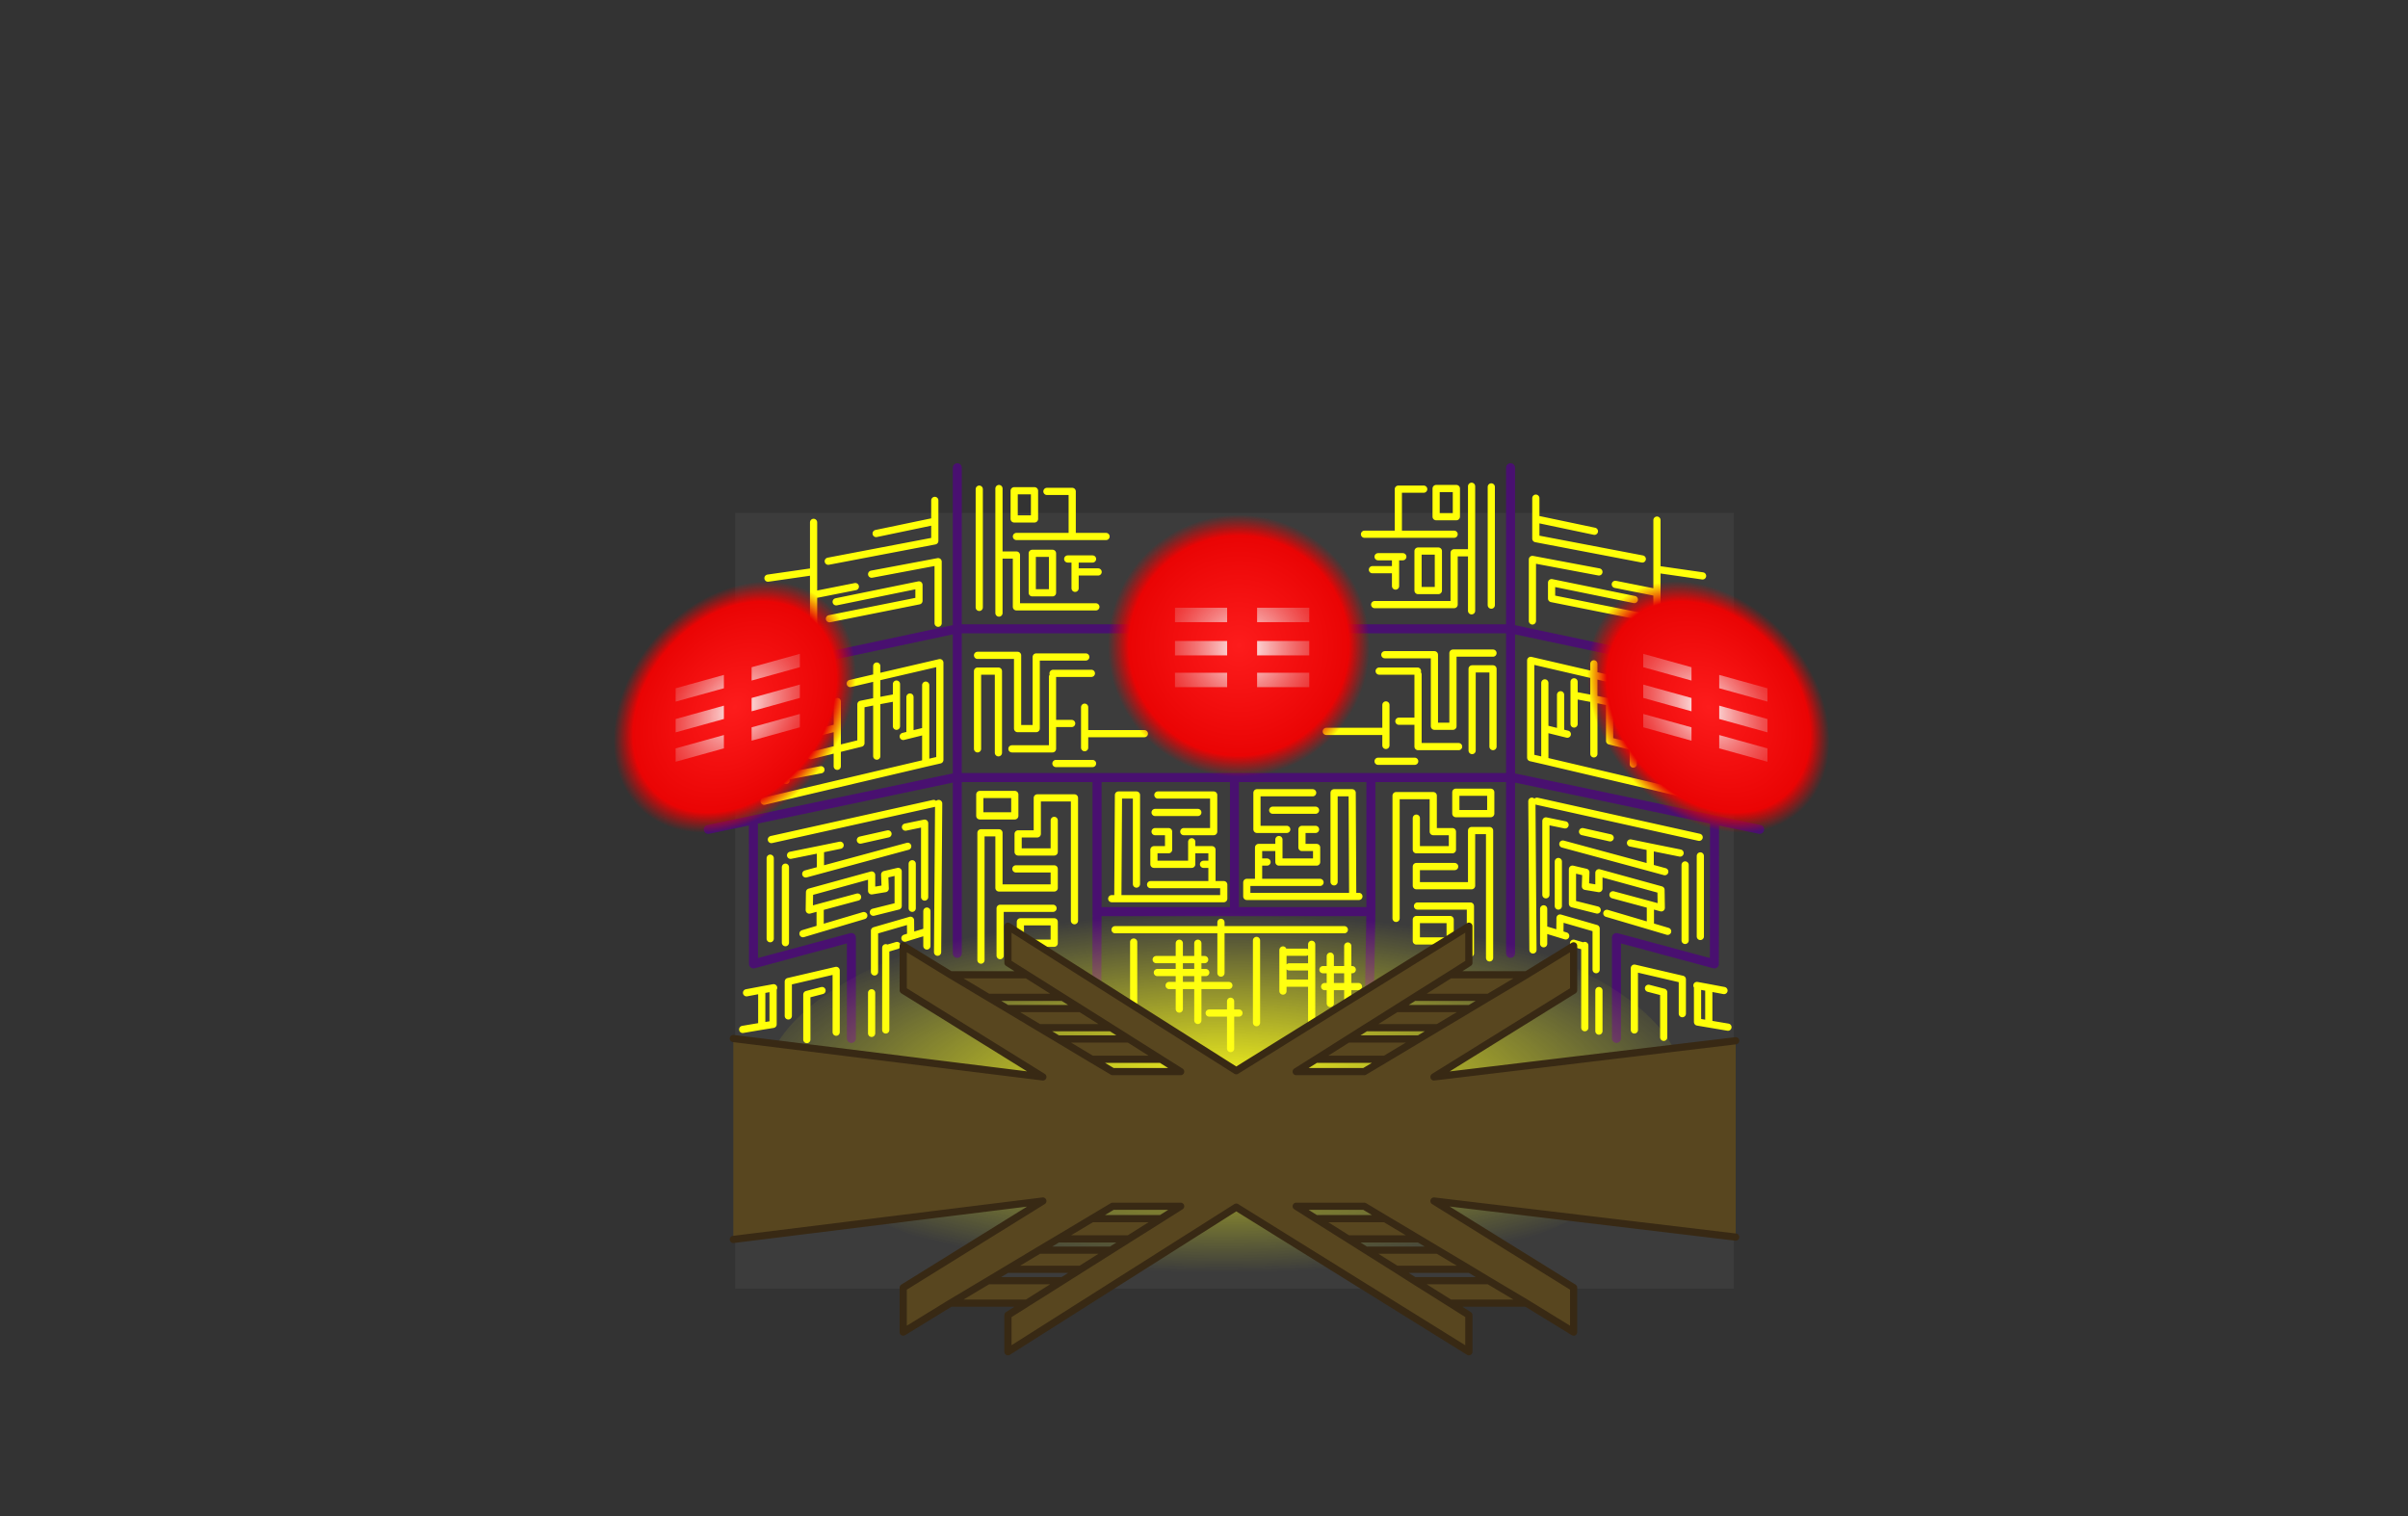 <?xml version="1.0" encoding="UTF-8" standalone="no"?>
<svg xmlns:xlink="http://www.w3.org/1999/xlink" height="842.55px" width="1337.95px" xmlns="http://www.w3.org/2000/svg">
  <rect width="100%" height="100%" fill="#333333" stroke="none"/>
  <g transform="matrix(1, 0, 0, 1, 407.45, 285.05)">
    <use height="4.5" transform="matrix(5.487, 0.0, 0.0, 81.567, 3.288, 23.017)" width="99.75" xlink:href="#shape0"/>
    <use height="495.7" transform="matrix(1.0, 0.0, 0.0, 1.0, -66.4, -27.65)" width="675.35" xlink:href="#sprite0"/>
  </g>
  <defs>
    <g id="shape0" transform="matrix(1, 0, 0, 1, 49.85, -2.5)">
      <path d="M49.9 7.0 L-49.85 7.0 -49.85 2.5 49.9 2.5 49.9 7.0" fill="#ffffff" fill-rule="evenodd" stroke="none"/>
    </g>
    <g id="sprite0" transform="matrix(1, 0, 0, 1, 344.4, 233.65)">
      <use height="458.6" transform="matrix(1.0, 0.0, 0.0, 1.0, -294.4, -233.65)" width="589.15" xlink:href="#shape1"/>
      <use height="316.45" transform="matrix(1.0, 0.0, 0.0, 1.0, -274.8, -222.85)" width="551.45" xlink:href="#sprite1"/>
      <use height="116.0" transform="matrix(1.252, 0.0, 0.0, 1.252, -69.727, -204.877)" width="116.0" xlink:href="#sprite2"/>
      <use height="116.0" transform="matrix(1.158, -0.321, 0.0, 1.158, -344.38, -146.739)" width="116.0" xlink:href="#sprite2"/>
      <use height="116.0" transform="matrix(-1.158, -0.321, 0.0, 1.158, 330.93, -146.739)" width="116.0" xlink:href="#sprite2"/>
      <use height="253.05" transform="matrix(1.0, 0.0, 0.0, 1.0, -280.0, 9.0)" width="560.95" xlink:href="#shape4"/>
    </g>
    <g id="shape1" transform="matrix(1, 0, 0, 1, 294.4, 233.65)">
      <path d="M277.95 -206.0 L277.95 224.95 -277.0 224.95 -277.0 -206.0 277.95 -206.0" fill="#3c3c3c" fill-rule="evenodd" stroke="none"/>
      <path d="M76.25 -59.0 L153.85 -59.0 153.85 -141.65 -153.55 -141.65 -153.55 -59.0 -75.9 -59.0 0.45 -59.0 76.25 -59.0 76.25 15.5 75.55 57.85 M212.7 85.95 L212.7 29.9 267.1 44.55 267.2 -35.45 155.1 -59.0 153.85 -59.0 153.85 38.7 M292.25 -30.2 L267.2 -35.45 M153.85 -141.65 L153.85 -231.15 M292.25 -112.2 L153.85 -141.65 M76.25 15.5 L0.45 15.5 -75.9 15.5 -76.0 54.9 M0.45 15.5 L0.45 -59.0 M-291.9 -30.2 L-266.85 -35.45 -154.8 -59.0 -153.55 -59.0 -153.55 38.7 M-153.55 -231.15 L-153.55 -141.65 -291.9 -112.2 M-266.85 -35.45 L-266.8 44.55 -212.4 29.9 -212.4 85.95 M-75.9 -59.0 L-75.9 15.5" fill="none" stroke="#491070" stroke-linecap="round" stroke-linejoin="round" stroke-width="5.0"/>
    </g>
    <g id="sprite1" transform="matrix(1, 0, 0, 1, 275.7, 158.2)">
      <use height="316.45" transform="matrix(1.0, 0.0, 0.0, 1.0, -275.7, -158.2)" width="551.45" xlink:href="#shape2"/>
    </g>
    <g id="shape2" transform="matrix(1, 0, 0, 1, 275.7, 158.2)">
      <path d="M-199.55 -129.95 L-166.95 -136.75 -166.95 -148.35 M-122.85 -153.7 L-111.55 -153.7 -111.55 -138.05 -122.85 -138.05 -122.85 -153.7 M-104.65 -153.35 L-90.6 -153.35 -90.6 -128.3 -71.8 -128.3 M71.8 -129.55 L90.6 -129.55 90.6 -154.6 104.7 -154.6 M111.6 -139.3 L122.85 -139.3 122.85 -154.95 111.6 -154.95 111.6 -139.3 M226.15 -115.8 L167.0 -127.1 167.0 -138.05 167.0 -149.6 M211.15 -101.7 L234.3 -97.1 234.3 -110.05 234.3 -137.4 M225.2 -46.95 L234.9 -45.0 234.9 -51.3 M234.3 -110.05 L259.65 -106.4 M234.3 -68.85 L234.3 -97.1 M235.85 -7.8 L221.15 -11.45 221.15 -1.85 M240.55 -18.45 L221.15 -23.4 221.15 -11.45 208.0 -14.7 208.0 -36.3 199.25 -38.05 199.25 -7.5 M230.2 0.05 L249.65 3.75 249.65 -29.1 234.9 -32.15 234.9 -45.0 M249.65 6.0 L249.65 3.75 259.65 5.65 M182.0 42.6 L230.55 55.75 230.55 44.25 219.6 42.0 M230.55 55.75 L238.65 57.95 M247.15 47.6 L230.55 44.25 M221.15 -37.85 L221.15 -23.4 M249.65 -48.2 L249.65 -29.1 M221.75 -93.25 L175.75 -102.65 175.75 -93.8 225.55 -83.85 M131.3 -156.2 L131.3 -119.25 131.3 -87.0 M131.6 -9.35 L131.6 -54.75 143.2 -54.75 143.2 -11.55 M188.6 -40.05 L199.25 -38.05 199.25 -51.3 164.15 -59.45 164.15 -5.4 172.0 -3.6 172.0 -21.55 172.0 -46.95 M199.25 -57.55 L199.25 -51.3 213.95 -47.85 M202.05 -108.6 L165.1 -115.55 165.1 -81.35 M93.1 -117.05 L89.05 -117.05 89.05 -109.85 89.05 -100.75 M121.6 -129.55 L90.6 -129.55 M77.45 -90.45 L121.6 -90.45 121.6 -119.25 131.3 -119.25 M112.85 -98.25 L112.85 -120.2 101.55 -120.2 101.55 -98.25 112.85 -98.25 M101.25 -53.5 L79.95 -53.5 M143.2 -63.5 L120.95 -63.5 120.95 -22.85 110.65 -22.85 110.65 -62.6 83.1 -62.6 M76.2 -109.85 L89.05 -109.85 M89.05 -117.05 L79.35 -117.05 M100.3 -25.65 L90.9 -25.65 M124.1 -11.55 L101.55 -11.55 101.55 -51.65 M83.7 -34.7 L83.7 -20.0 83.7 -12.2 M83.7 -20.0 L50.55 -20.0 M47.1 63.9 L12.95 63.9 6.4 63.9 6.4 71.7 65.25 71.7 64.95 14.1 54.9 14.1 54.9 63.6 M100.6 28.2 L100.6 45.75 120.65 45.75 120.65 35.7 110.0 35.7 110.0 15.7 89.35 15.7 89.35 83.9 M122.55 25.7 L141.95 25.7 141.95 13.8 122.55 13.8 122.55 25.7 M141.3 105.85 L141.3 35.1 131.3 35.1 131.3 65.75 100.6 65.75 100.6 55.1 121.9 55.1 M99.7 -3.4 L79.35 -3.4 M184.5 -18.45 L172.0 -21.55 M209.85 70.8 L230.65 76.4 236.7 78.05 236.55 68.05 202.05 58.55 202.05 67.35 194.55 66.1 194.8 58.3 187.35 56.55 187.35 75.8 201.1 79.25 M172.6 70.8 L172.6 29.75 183.25 31.95 M208.3 39.15 L192.95 35.7 M188.25 -24.1 L188.25 -47.55 M180.75 -40.35 L180.75 -20.0 M183.6 93.65 L180.35 92.65 171.35 89.9 171.35 98.0 M194.2 98.95 L194.2 99.55 194.2 144.65 M180.35 92.65 L180.45 83.7 200.5 89.5 200.5 112.4 M171.35 89.9 L171.35 78.6 M194.2 99.55 L187.95 97.7 M130.65 103.35 L130.65 77.05 101.25 77.05 M202.05 124.0 L202.05 146.55 M119.4 84.55 L100.6 84.55 100.6 96.45 119.4 96.45 119.4 84.55 M68.7 71.7 L65.25 71.7 M65.0 112.4 L62.5 112.4 62.5 121.8 68.45 121.8 M49.65 121.8 L52.8 121.8 52.8 112.4 48.7 112.4 M62.5 130.9 L62.5 121.8 52.8 121.8 52.8 131.2 M52.8 104.9 L52.8 112.4 62.5 112.4 62.5 99.25 M206.45 81.1 L230.65 88.25 230.65 76.4 M240.25 91.1 L230.65 88.25 M248.4 136.85 L248.4 117.75 221.75 111.55 221.75 145.9 M238.05 150.0 L238.05 124.95 229.6 122.75 M273.75 144.35 L263.1 142.55 256.85 141.5 256.85 121.25 256.5 121.2 M263.1 142.55 L263.1 122.4 256.85 121.25 M271.55 124.0 L263.1 122.4 M164.8 18.8 L165.4 101.45 M179.5 52.3 L179.5 77.05 M258.4 49.2 L258.4 93.95 M249.95 54.2 L249.95 96.15 M257.75 38.85 L167.6 18.8 M172.0 -3.6 L261.85 17.55 M-93.1 -115.8 L-89.0 -115.8 -79.3 -115.8 M-101.55 -118.95 L-101.55 -97.0 -112.8 -97.0 -112.8 -118.95 -101.55 -118.95 M-76.2 -108.6 L-89.0 -108.6 -89.0 -99.5 M-89.0 -115.8 L-89.0 -108.6 M-143.2 -62.25 L-120.95 -62.25 -120.95 -21.55 -110.6 -21.55 -110.6 -61.35 -83.05 -61.35 M-101.25 -52.25 L-79.95 -52.25 M-50.5 -18.75 L-83.7 -18.75 -83.7 -10.95 M-83.7 -33.45 L-83.7 -18.75 M-100.3 -24.4 L-90.9 -24.4 M-99.65 -2.15 L-79.3 -2.15 M-100.6 29.45 L-100.6 47.0 -120.65 47.0 -120.65 36.95 -110.0 36.95 -110.0 16.95 -89.35 16.95 -89.35 85.2 M-68.65 72.95 L-65.25 72.95 -64.9 15.35 -54.9 15.35 -54.9 64.85 M-17.65 53.85 L-12.95 53.85 -12.95 45.75 -24.2 45.75 -24.2 53.85 -45.2 53.85 -45.2 45.75 -37.05 45.75 -37.05 35.7 -44.55 35.7 M-43.0 15.35 L-12.0 15.35 -12.0 35.7 -28.6 35.7 M-24.2 41.35 L-24.2 45.75 M24.25 40.1 L24.25 44.5 24.25 52.6 45.2 52.6 45.2 44.5 37.05 44.5 37.05 34.45 44.6 34.45 M43.0 14.1 L12.05 14.1 12.05 34.45 28.6 34.45 M17.65 52.6 L12.95 52.6 12.95 63.9 M12.95 52.6 L12.95 44.5 24.25 44.5 M44.6 23.8 L20.8 23.8 M-44.55 25.05 L-20.8 25.05 M-124.1 -10.3 L-101.55 -10.3 -101.55 -50.35 M-131.3 -154.95 L-131.3 -118.0 -121.6 -118.0 -121.6 -89.2 -77.45 -89.2 M-221.75 -92.0 L-175.75 -101.4 -175.75 -92.55 -225.5 -82.6 M-131.6 -8.1 L-131.6 -53.5 -143.2 -53.5 -143.2 -10.3 M-202.05 -107.35 L-165.1 -114.3 -165.1 -80.1 M-131.3 -85.75 L-131.3 -118.0 M-234.3 -136.15 L-234.3 -108.8 -234.3 -95.85 -211.1 -100.45 M-234.9 -50.05 L-234.9 -43.75 -225.2 -45.7 M-172.0 -45.7 L-172.0 -20.3 -172.0 -2.35 -164.15 -4.15 -164.15 -58.2 -199.2 -50.05 -199.2 -36.8 -188.55 -38.8 M-213.95 -46.6 L-199.2 -50.05 -199.2 -56.3 M-259.65 -105.15 L-234.3 -108.8 M-234.3 -67.6 L-234.3 -95.85 M-221.15 -36.6 L-221.15 -22.15 -221.15 -10.2 -208.0 -13.45 -208.0 -35.05 -199.2 -36.8 -199.2 -6.25 M-221.15 -10.2 L-221.15 -0.6 M-230.2 1.3 L-249.6 5.0 -249.6 7.25 M-259.65 6.9 L-249.6 5.0 -249.6 -27.85 -249.6 -46.95 M-219.55 43.25 L-230.5 45.5 -230.5 57.0 -182.0 43.85 M-230.5 57.0 L-238.65 59.2 M-247.1 48.85 L-230.5 45.5 M-240.55 -17.2 L-221.15 -22.15 M-235.85 -6.55 L-221.15 -10.2 M-249.6 -27.85 L-234.9 -30.9 -234.9 -43.75 M-184.5 -17.2 L-172.0 -20.3 M-172.6 72.05 L-172.6 31.0 -183.25 33.2 M-240.2 92.4 L-230.65 89.55 -230.65 77.65 -236.7 79.3 -236.55 69.3 -202.05 59.8 -202.05 68.6 -194.5 67.35 -194.8 59.55 -187.3 57.8 -187.3 77.05 -201.1 80.5 M-122.5 26.95 L-141.95 26.95 -141.95 15.05 -122.5 15.05 -122.5 26.95 M-141.3 107.1 L-141.3 36.35 -131.3 36.35 -131.3 67.0 -100.6 67.0 -100.6 56.4 -121.9 56.4 M-180.75 -39.1 L-180.75 -18.75 M-188.25 -22.85 L-188.25 -46.3 M-208.3 40.4 L-192.95 36.95 M-257.75 40.1 L-167.6 20.05 M-261.8 18.8 L-172.0 -2.35 M-226.15 -114.55 L-166.95 -125.85 -166.95 -136.75 M-101.25 78.3 L-130.65 78.3 -130.65 104.6 M-119.4 85.8 L-100.6 85.8 -100.6 97.7 -119.4 97.7 -119.4 85.8 M-194.2 100.2 L-194.2 100.8 -187.95 98.95 M-183.55 94.9 L-180.35 93.9 -180.45 84.95 -200.45 90.75 -200.45 113.65 M-171.35 79.85 L-171.35 91.15 -171.35 99.25 M-180.35 93.9 L-171.35 91.15 M-194.2 145.9 L-194.2 100.8 M-230.65 89.55 L-206.4 82.35 M-209.85 72.05 L-230.65 77.65 M-271.55 125.25 L-263.1 123.65 -256.8 122.5 -256.5 122.45 M-256.8 122.5 L-256.8 142.8 -263.1 143.8 -273.7 145.6 M-263.1 123.65 L-263.1 143.8 M-229.6 124.0 L-238.05 126.2 -238.05 151.25 M-221.75 147.15 L-221.75 112.8 -248.35 119.0 -248.35 138.1 M-202.05 125.25 L-202.05 147.8 M29.95 110.85 L42.45 110.85 42.45 98.3 M28.05 102.7 L39.35 102.7 M-31.1 97.7 L-31.1 106.8 -20.8 106.8 -20.8 97.7 M-20.8 106.8 L-17.0 106.8 M-66.8 90.2 L-7.95 90.2 -7.95 86.1 M-12.95 53.85 L-12.95 65.15 -6.4 65.15 -6.4 72.95 -65.25 72.95 M-2.6 129.95 L-2.6 136.5 2.05 136.5 M-20.8 121.2 L-20.8 114.0 -31.1 114.0 -31.1 121.2 -20.8 121.2 -3.55 121.2 M-31.1 121.2 L-31.1 134.3 M-16.4 114.0 L-20.8 114.0 -20.8 106.8 M-20.8 140.6 L-20.8 121.2 M-2.6 156.25 L-2.6 136.5 -14.5 136.5 M28.05 119.9 L40.6 119.9 M26.5 101.45 L26.5 124.3 M11.8 96.15 L11.8 141.85 M-43.3 114.0 L-31.1 114.0 -31.1 106.8 -43.95 106.8 M-7.95 114.3 L-7.95 90.2 60.6 90.2 M42.45 141.2 L42.45 110.85 M-56.45 97.05 L-56.45 138.7 M-36.75 121.2 L-31.1 121.2 M-47.05 65.15 L-12.95 65.15 M-179.5 53.55 L-179.5 78.3 M-164.8 20.05 L-165.4 102.7 M-249.95 55.45 L-249.95 97.4 M-258.4 50.45 L-258.4 95.2 M-90.6 -128.3 L-121.6 -128.3 M142.25 -90.15 L142.25 -155.85 M-142.25 -88.9 L-142.25 -154.6 M199.55 -131.2 L167.0 -138.05" fill="none" stroke="#ffff09" stroke-linecap="round" stroke-linejoin="round" stroke-width="4.0"/>
    </g>
    <g id="sprite2" transform="matrix(1, 0, 0, 1, 58.0, 58.0)">
      <use height="116.0" transform="matrix(1.0, 0.0, 0.0, 1.0, -58.0, -58.0)" width="116.0" xlink:href="#shape3"/>
    </g>
    <g id="shape3" transform="matrix(1, 0, 0, 1, 58.0, 58.0)">
      <path d="M41.0 -41.05 Q58.0 -24.05 58.0 0.0 58.0 24.05 41.0 41.0 24.05 58.0 0.0 58.0 -24.05 58.0 -41.05 41.0 -58.0 24.05 -58.0 0.0 -58.0 -24.05 -41.05 -41.05 -24.05 -58.0 0.0 -58.0 24.05 -58.0 41.0 -41.05" fill="url(#gradient0)" fill-rule="evenodd" stroke="none"/>
      <path d="M31.25 -2.1 L31.25 4.3 8.1 4.3 8.1 -2.1 31.25 -2.1 M8.1 -16.85 L31.25 -16.85 31.25 -10.45 8.1 -10.45 8.1 -16.85 M31.25 18.4 L8.1 18.4 8.1 12.0 31.25 12.0 31.25 18.4 M-5.2 -2.1 L-5.2 4.3 -28.35 4.3 -28.35 -2.1 -5.2 -2.1 M-5.2 -16.85 L-5.2 -10.45 -28.35 -10.45 -28.35 -16.85 -5.2 -16.85 M-5.2 18.4 L-28.35 18.4 -28.35 12.0 -5.2 12.0 -5.2 18.4" fill="url(#gradient1)" fill-rule="evenodd" stroke="none"/>
    </g>
    <radialGradient cx="0" cy="0" gradientTransform="matrix(0.071, 0.0, 0.0, 0.071, 0.0, 0.0)" gradientUnits="userSpaceOnUse" id="gradient0" r="819.2" spreadMethod="pad">
      <stop offset="0.0" stop-color="#fd1c1c"/>
      <stop offset="0.839" stop-color="#ea0404"/>
      <stop offset="1.0" stop-color="#db0202" stop-opacity="0.0"/>
    </radialGradient>
    <radialGradient cx="0" cy="0" gradientTransform="matrix(0.074, 0.0, 0.0, 0.074, 1.95, 1.3)" gradientUnits="userSpaceOnUse" id="gradient1" r="819.2" spreadMethod="pad">
      <stop offset="0.0" stop-color="#ffffff"/>
      <stop offset="1.0" stop-color="#db0202" stop-opacity="0.0"/>
    </radialGradient>
    <g id="shape4" transform="matrix(1, 0, 0, 1, 280.0, -9.0)">
      <path d="M250.9 116.3 Q250.9 160.7 175.8 192.15 100.8 223.6 -5.35 223.6 -111.5 223.6 -186.55 192.15 -261.6 160.7 -261.55 116.3 -261.6 71.85 -186.55 40.45 -111.5 9.0 -5.35 9.0 100.8 9.0 175.8 40.45 250.9 71.85 250.9 116.3" fill="url(#gradient2)" fill-rule="evenodd" stroke="none"/>
      <path d="M-278.0 86.0 L-106.0 107.35 -183.6 59.2 -183.6 34.5 -157.35 50.6 -114.85 50.6 -125.4 43.95 -125.4 23.6 1.45 103.9 130.7 23.6 130.7 43.95 120.2 50.6 162.7 50.6 188.9 34.5 188.9 59.2 111.3 107.35 278.95 87.25 278.95 196.35 111.3 176.3 188.9 224.45 188.9 249.15 162.7 233.05 120.2 233.05 130.7 239.7 130.7 260.05 1.45 179.7 -125.4 260.05 -125.4 239.7 -114.85 233.05 -157.35 233.05 -183.6 249.15 -183.6 224.45 -106.0 176.3 -278.0 197.65 -278.0 86.0 M113.4 80.0 L73.45 80.0 63.55 86.25 102.95 86.25 113.4 80.0 131.25 69.35 113.4 80.0 M90.4 69.35 L131.25 69.35 141.7 63.1 100.3 63.1 90.4 69.35 73.45 80.0 90.4 69.35 M102.95 86.25 L84.05 97.55 102.95 86.25 M45.65 97.55 L63.55 86.25 45.65 97.55 34.75 104.4 72.55 104.4 84.05 97.55 45.65 97.55 M100.3 63.1 L120.2 50.6 100.3 63.1 M63.55 197.35 L45.65 186.1 63.55 197.35 73.45 203.6 113.4 203.6 131.25 214.25 113.4 203.6 102.95 197.35 63.55 197.35 M84.05 186.1 L102.95 197.35 84.05 186.1 72.55 179.2 34.75 179.2 45.65 186.1 84.05 186.1 M131.25 214.25 L90.4 214.25 100.3 220.55 141.7 220.55 131.25 214.25 M141.7 220.55 L162.7 233.05 141.7 220.55 M120.2 233.05 L100.3 220.55 120.2 233.05 M90.4 214.25 L73.45 203.6 90.4 214.25 M162.7 50.6 L141.7 63.1 162.7 50.6 M-68.15 80.0 L-108.1 80.0 -97.6 86.25 -58.25 86.25 -68.15 80.0 -85.05 69.35 -68.15 80.0 M-125.9 69.35 L-85.05 69.35 -95.0 63.1 -136.4 63.1 -125.9 69.35 -108.1 80.0 -125.9 69.35 M-58.25 86.25 L-40.35 97.55 -58.25 86.25 M-78.75 97.55 L-67.2 104.4 -29.45 104.4 -40.35 97.55 -78.75 97.55 -97.6 86.25 -78.75 97.55 M-157.35 50.6 L-136.4 63.1 -157.35 50.6 M-114.85 50.6 L-95.0 63.1 -114.85 50.6 M-40.35 186.1 L-29.45 179.2 -67.2 179.2 -78.75 186.1 -40.35 186.1 -58.25 197.35 -40.35 186.1 M-68.15 203.6 L-58.25 197.35 -97.6 197.35 -78.75 186.1 -97.6 197.35 -108.1 203.6 -125.9 214.25 -136.4 220.55 -95.0 220.55 -85.05 214.25 -68.15 203.6 -85.05 214.25 -125.9 214.25 -108.1 203.6 -68.15 203.6 M-114.85 233.05 L-95.0 220.55 -114.85 233.05 M-157.35 233.05 L-136.4 220.55 -157.35 233.05" fill="#58461f" fill-rule="evenodd" stroke="none"/>
      <path d="M-278.0 86.0 L-106.0 107.35 -183.6 59.2 -183.6 34.5 -157.35 50.6 -114.85 50.6 -125.4 43.95 -125.4 23.6 1.45 103.9 130.7 23.6 130.7 43.95 120.2 50.6 162.7 50.6 188.9 34.5 188.9 59.2 111.3 107.35 278.95 87.25 M278.95 196.35 L111.3 176.3 188.9 224.45 188.9 249.15 162.7 233.05 120.2 233.05 130.7 239.7 130.7 260.05 1.45 179.7 -125.4 260.05 -125.4 239.7 -114.85 233.05 -157.35 233.05 -183.6 249.15 -183.6 224.45 -106.0 176.3 -278.0 197.65 M113.4 80.0 L73.45 80.0 63.55 86.25 102.95 86.25 113.4 80.0 131.25 69.35 90.4 69.35 73.45 80.0 M84.05 97.55 L102.95 86.25 M131.25 69.35 L141.7 63.1 100.3 63.1 90.4 69.35 M120.2 50.6 L100.3 63.1 M63.55 86.25 L45.65 97.55 84.05 97.55 72.55 104.4 34.75 104.4 45.65 97.55 M45.65 186.1 L63.55 197.35 102.95 197.35 84.05 186.1 45.65 186.1 34.75 179.2 72.55 179.2 84.05 186.1 M131.25 214.25 L90.4 214.25 100.3 220.55 141.7 220.55 131.25 214.25 113.4 203.6 73.45 203.6 90.4 214.25 M100.3 220.55 L120.2 233.05 M162.7 233.05 L141.7 220.55 M113.4 203.6 L102.95 197.35 M73.45 203.6 L63.55 197.35 M141.7 63.1 L162.7 50.6 M-68.15 80.0 L-108.1 80.0 -97.6 86.25 -58.25 86.25 -68.15 80.0 -85.05 69.35 -125.9 69.35 -108.1 80.0 M-40.35 97.55 L-58.25 86.25 M-78.75 97.55 L-40.35 97.55 -29.45 104.4 -67.2 104.4 -78.75 97.55 -97.6 86.25 M-136.4 63.1 L-157.35 50.6 M-125.9 69.35 L-136.4 63.1 -95.0 63.1 -114.85 50.6 M-95.0 63.1 L-85.05 69.35 M-78.75 186.1 L-67.2 179.2 -29.45 179.2 -40.35 186.1 -58.25 197.35 -68.15 203.6 -85.05 214.25 -95.0 220.55 -114.85 233.05 M-40.35 186.1 L-78.75 186.1 -97.6 197.35 -58.25 197.35 M-85.05 214.25 L-125.9 214.25 -136.4 220.55 -95.0 220.55 M-136.4 220.55 L-157.35 233.05 M-125.9 214.25 L-108.1 203.6 -97.6 197.35 M-68.15 203.6 L-108.1 203.6" fill="none" stroke="#382914" stroke-linecap="round" stroke-linejoin="round" stroke-width="4.0"/>
    </g>
    <radialGradient cx="0" cy="0" gradientTransform="matrix(0.0, 0.122, -0.347, 0.0, -5.3, 116.3)" gradientUnits="userSpaceOnUse" id="gradient2" r="819.2" spreadMethod="pad">
      <stop offset="0.0" stop-color="#ffff1a"/>
      <stop offset="1.0" stop-color="#ffff1a" stop-opacity="0.0"/>
    </radialGradient>
  </defs>
</svg>
